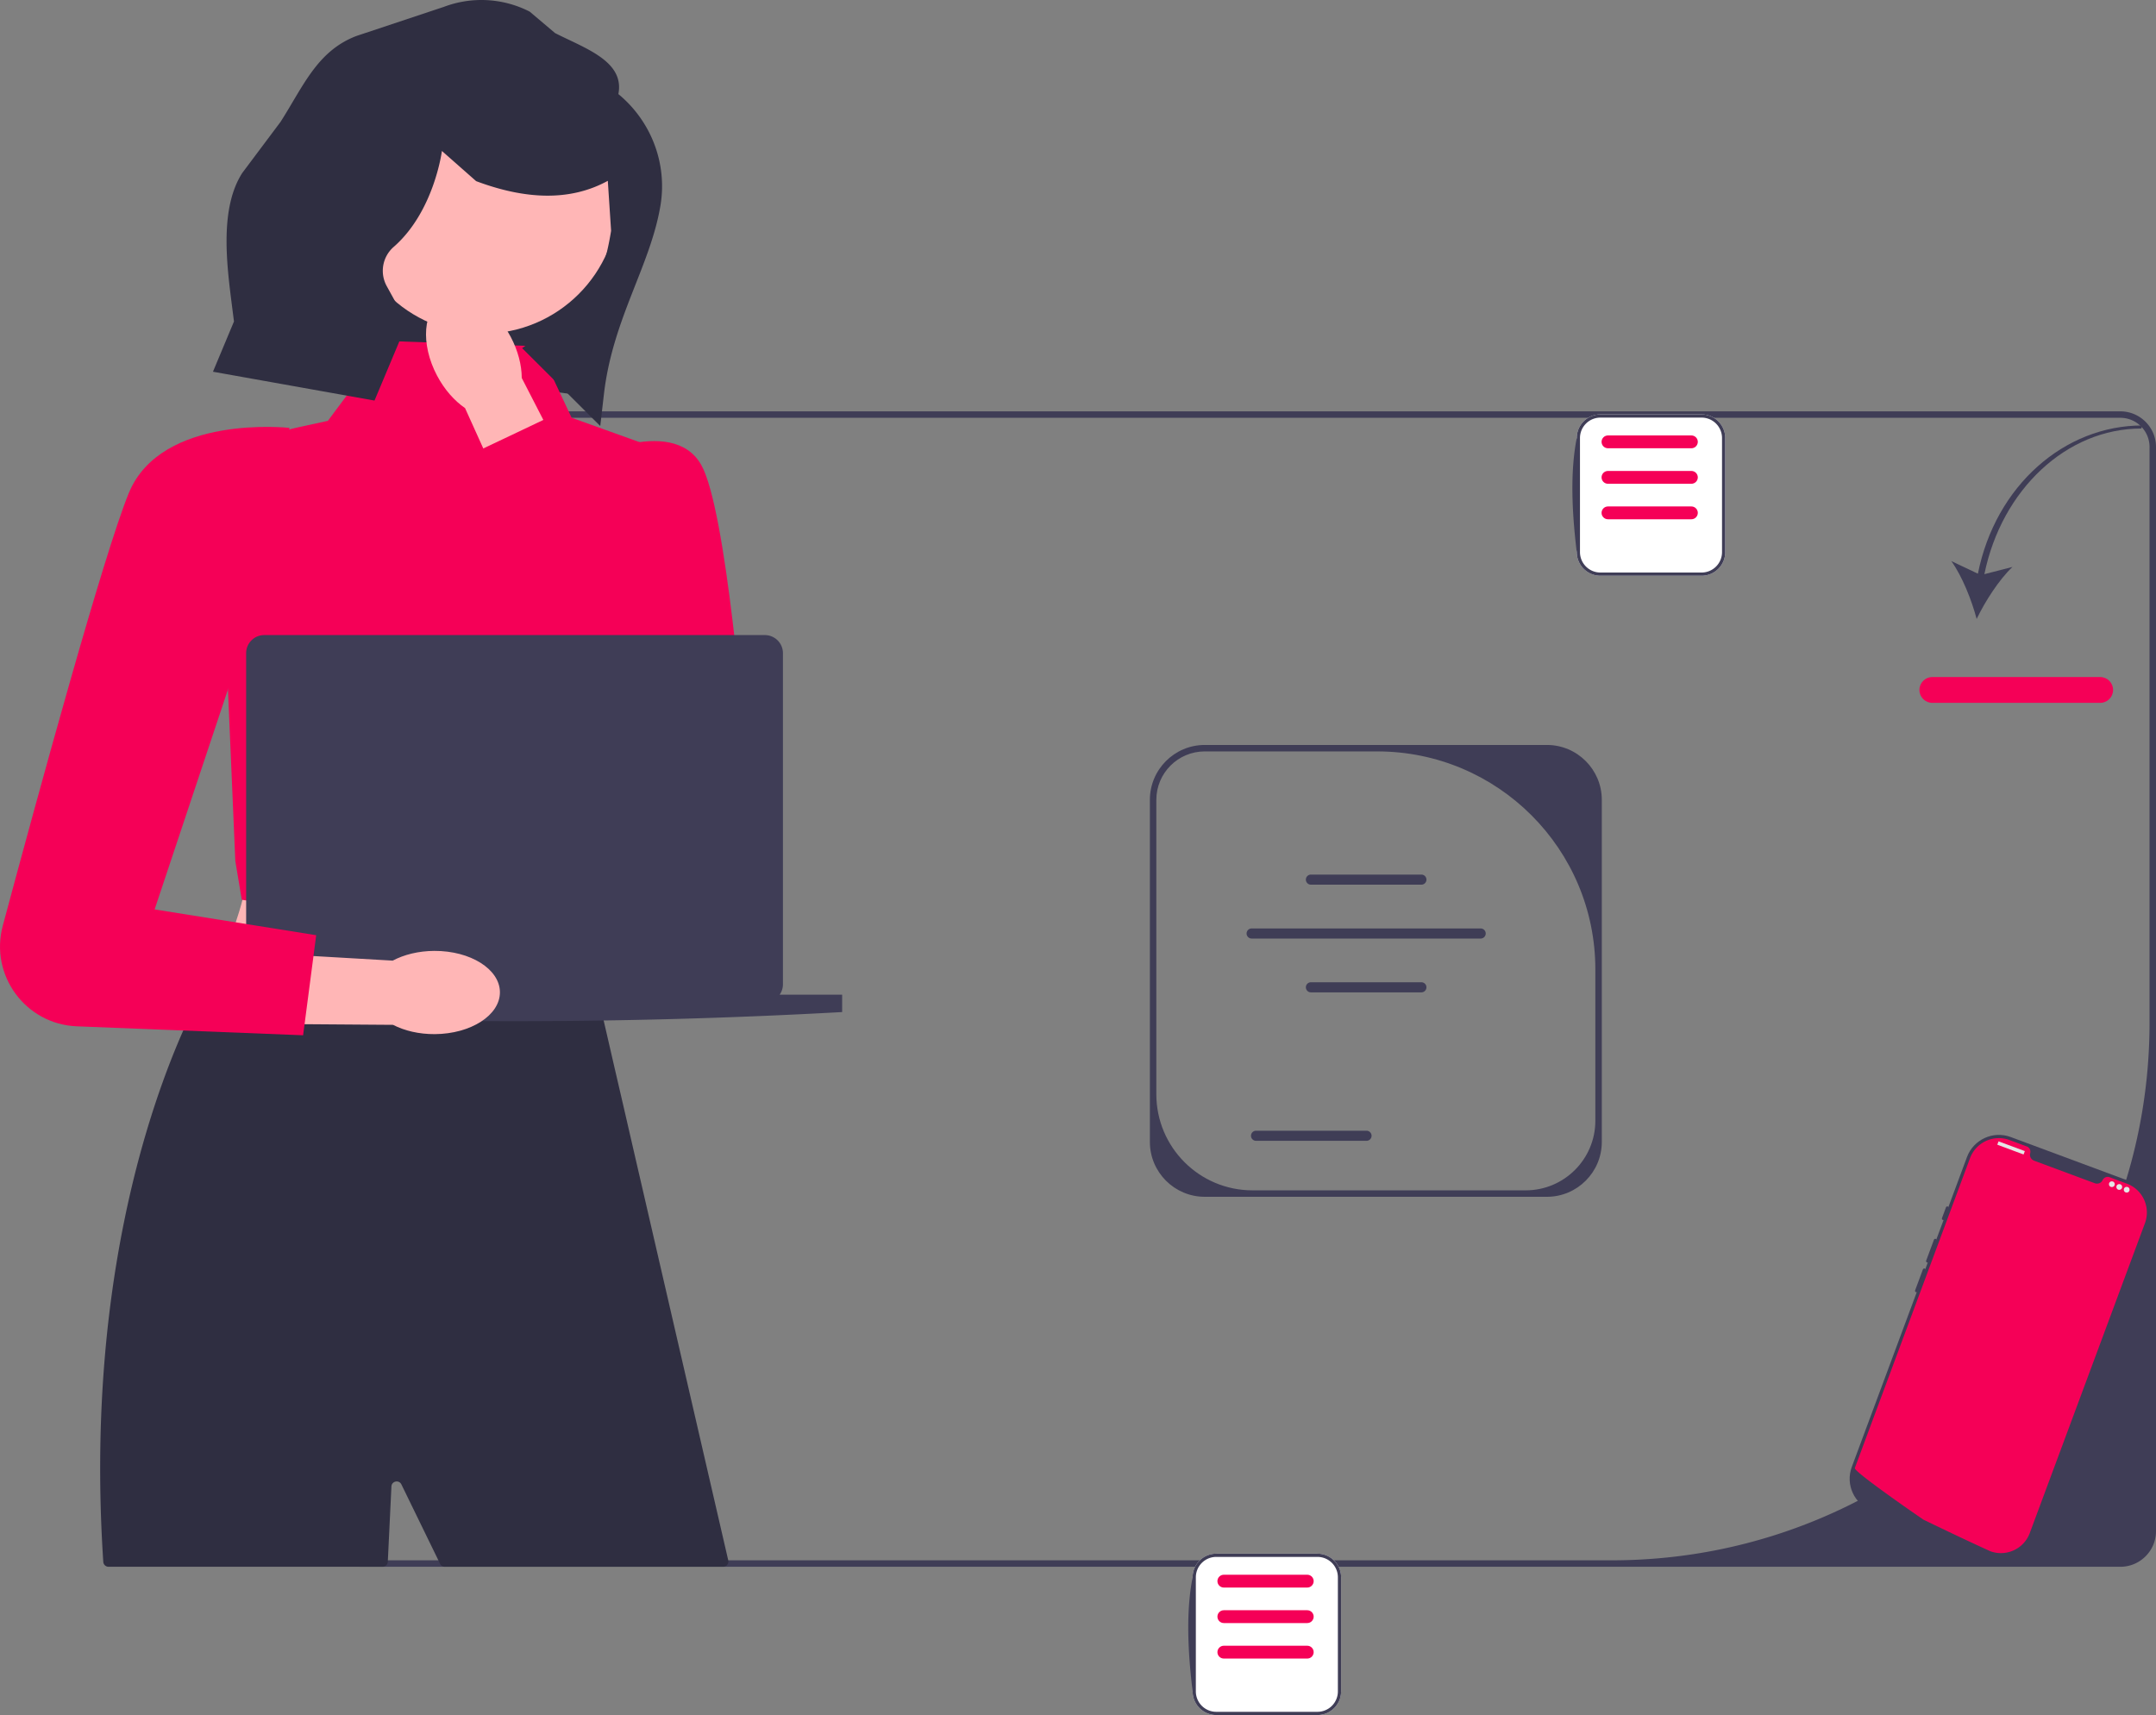 <svg xmlns="http://www.w3.org/2000/svg" width="667.898" height="531.394"><rect width="100%" height="100%" fill="#808080" stroke="none"/><path fill="#2f2e41" d="M177.275 122.143 97.822 111.55 113.9 30.123l85.352 16.853-21.977 75.167z"/><path d="M100.898 474.414v-335.92c0-6.087 4.952-11.04 11.04-11.04h544.92c6.088 0 11.04 4.953 11.04 11.04v335.92c0 6.088-4.952 11.04-11.04 11.04h-544.92c-6.088 0-11.04-4.952-11.04-11.04zm565-335.92a9.04 9.04 0 0 0-9.04-9.04h-544.92a9.04 9.04 0 0 0-9.04 9.04v335.92a9.04 9.04 0 0 0 9.04 9.04h387.326c92.03 0 166.634-74.604 166.634-166.633V138.494z" fill="#3f3d56"/><path d="m612.727 177.75-8.23-3.898c3.376 4.711 6.284 12.068 7.842 17.923 2.636-5.454 6.886-12.126 11.093-16.112l-8.698 2.237c5.36-26.268 25.52-45.125 48.605-45.125l.326-.95c-24.113 0-45.465 18.597-50.938 45.926z" fill="#3f3d56"/><path d="M650.606 217.775h-52c-2.205 0-4-1.795-4-4s1.795-4 4-4h52c2.206 0 4 1.794 4 4s-1.794 4-4 4z" fill="#f50057"/><g fill="#3f3d56"><path d="M496.216 247.818v106c0 9.374-7.626 17-17 17h-106c-9.374 0-17-7.626-17-17v-106c0-9.374 7.626-17 17-17h106c9.374 0 17 7.626 17 17zm-23.576 121c11.916 0 21.576-9.66 21.576-21.576v-46.865c0-37.312-30.247-67.559-67.56-67.559h-53.44c-8.284 0-15 6.716-15 15v91.21c0 16.453 13.337 29.79 29.79 29.79h84.634z"/><path d="M440.326 274.11h-34.22a1.567 1.567 0 0 1-1.565-1.565c0-.862.702-1.564 1.565-1.564h34.22c.863 0 1.565.702 1.565 1.564s-.702 1.565-1.565 1.565zM440.326 307.474h-34.22a1.567 1.567 0 0 1-1.565-1.565c0-.863.702-1.564 1.565-1.564h34.22c.863 0 1.565.701 1.565 1.564s-.702 1.565-1.565 1.565zM423.326 353.474h-34.22a1.567 1.567 0 0 1-1.565-1.565c0-.863.702-1.564 1.565-1.564h34.22c.863 0 1.565.701 1.565 1.564s-.702 1.565-1.565 1.565zM458.69 290.803h-70.947c-.863 0-1.565-.702-1.565-1.565s.702-1.564 1.565-1.564h70.947c.862 0 1.564.701 1.564 1.564 0 .863-.702 1.565-1.564 1.565z"/></g><path d="M183.62 302.62H66.345c9.83-21.935 15.873-42.824 6.426-59.44l110.849-6.427c-5.54 22.432-6.217 44.446 0 65.867z" fill="#ffb6b6"/><path d="M224.01 485.454h-86.216a1.628 1.628 0 0 1-1.465-.917l-.525-1.083-11.457-23.517c-.738-1.515-3.008-1.048-3.089.634l-1.104 22.883-.022.454a1.628 1.628 0 0 1-1.626 1.546H33.62a1.63 1.63 0 0 1-1.625-1.523l-.03-.477c-5.42-83.65 14.07-140.35 25.5-165.72l.01-.01c4.49-9.98 7.75-15.11 7.75-15.11l1.13-.01h.01l22.83-.4h.01l20.22-.34 15.28-.25 6.13-.11h.01l3.84-.06 19.09-.33 17.05-.29 12.24-.2h.34l1.82 7.85v.01l.07.35v.01l.31 1.29.01.04.62 2.71v.02l.04.15v.01l.15.65.01.03 1.44 6.23 2.33 10.13 3.07 13.25 3.87 16.82 1.96 8.47 2.69 11.67 23.8 103.14c.24 1.022-.536 2-1.585 2z" fill="#2f2e41"/><path d="m166.689 107.284-46.671-1.629-18.449 24.739-9.707 2.108c-14.55 3.16-24.533 16.58-23.373 31.425l4.41 102.848 2 12 110 18 24.733-155.648-32.546-11.692-10.397-22.151z" fill="#f50057"/><circle cx="149.657" cy="61.49" r="41.893" fill="#ffb6b6"/><path d="m616.185 481.565-36.32-13.497c-5.446-2.025-8.231-8.103-6.207-13.55l35.68-96.01c2.025-5.448 8.104-8.233 13.551-6.209l36.319 13.498c5.447 2.024 8.232 8.103 6.208 13.55-13.652 38.806-28.545 82.41-35.68 96.01-2.025 5.448-8.104 8.232-13.551 6.208z" fill="#3f3d56"/><path d="M656.47 404.972a.446.446 0 0 0-.574.263l-4.97 13.373a.446.446 0 0 0 .836.311l4.97-13.374a.446.446 0 0 0-.263-.573z" fill="#3f3d56"/><path d="m664.475 378.998-35.68 96.008c-1.762 4.742-6.893 7.249-11.671 5.815h-.003c-.07-.022-.14-.043-.212-.068a7.8 7.8 0 0 1-.375-.13s-.448-.204-1.264-.579c-.826-.378-2.026-.93-3.52-1.626-.449-.207-.92-.428-1.42-.661-.992-.464-2.082-.974-3.25-1.526l-1.437-.68a872.344 872.344 0 0 1-8.278-3.966c-.5-.24-1.004-.485-1.511-.733-.133-.065-21.671-14.867-21.255-15.987l35.68-96.008a9.536 9.536 0 0 1 12.262-5.618l5.337 1.984c.853.317 1.291 1.236 1.048 2.114a2.5 2.5 0 0 0-.04.177c-.163.912.4 1.8 1.269 2.122l18.76 6.972c.869.323 1.874.019 2.346-.779.031-.052.059-.106.086-.16.389-.824 1.321-1.233 2.174-.917l5.337 1.984a9.536 9.536 0 0 1 5.617 12.262z" fill="#f50057"/><path d="M603.404 373.836a.446.446 0 0 0-.573.262l-1.242 3.344a.446.446 0 0 0 .835.31l1.243-3.343a.446.446 0 0 0-.263-.573zM599.677 383.866a.446.446 0 0 0-.573.263l-2.408 6.478a.446.446 0 0 0 .836.31l2.407-6.478a.446.446 0 0 0-.262-.573zM596.26 393.06a.446.446 0 0 0-.573.263l-2.408 6.478a.446.446 0 0 0 .836.31l2.407-6.477a.446.446 0 0 0-.262-.573z" fill="#3f3d56"/><rect x="618.651" y="355.112" width="8.694" height="1.115" rx=".086" ry=".086" transform="rotate(20.387 622.998 355.67)" fill="#e6e6e6"/><circle cx="654.22" cy="366.916" r=".892" fill="#e6e6e6"/><circle cx="656.519" cy="367.77" r=".892" fill="#e6e6e6"/><circle cx="658.817" cy="368.624" r=".892" fill="#e6e6e6"/><g><path d="M527.137 178.394h-31.362c-4.036 0-7.319-3.284-7.319-7.32v-35.361c0-4.036 3.283-7.32 7.32-7.32h31.361c4.036 0 7.32 3.284 7.32 7.32v35.362c0 4.035-3.284 7.319-7.32 7.319z" fill="#fff"/><path d="M527.137 178.394h-31.362c-4.036 0-7.319-3.284-7.319-7.32-1.577-13.02-2.011-25.148 0-35.361 0-4.036 3.283-7.32 7.32-7.32h31.361c4.036 0 7.32 3.284 7.32 7.32v35.362c0 4.035-3.284 7.319-7.32 7.319zm-31.362-49a6.326 6.326 0 0 0-6.319 6.319v35.362a6.326 6.326 0 0 0 6.32 6.319h31.361a6.326 6.326 0 0 0 6.32-6.32v-35.361a6.326 6.326 0 0 0-6.32-6.32h-31.362z" fill="#3f3d56"/><path d="M523.968 149.894h-25.84c-1.097 0-1.988-.892-1.988-1.988s.891-1.988 1.987-1.988h25.841c1.097 0 1.988.892 1.988 1.988s-.891 1.988-1.988 1.988zM523.968 160.894h-25.84c-1.097 0-1.988-.892-1.988-1.988s.891-1.988 1.987-1.988h25.841c1.097 0 1.988.892 1.988 1.988s-.891 1.988-1.988 1.988zM523.968 138.894h-25.84c-1.097 0-1.988-.892-1.988-1.988s.891-1.988 1.987-1.988h25.841c1.097 0 1.988.892 1.988 1.988s-.891 1.988-1.988 1.988z" fill="#f50057"/></g><g><path d="M135.412 116.425c2.296 4.327 5.379 7.778 8.647 10.01l19.264 42.606 20.006-9.76-21.696-42.169c-.015-3.958-1.143-8.445-3.438-12.772-5.244-9.886-14.596-15.195-20.887-11.858-6.29 3.337-7.14 14.057-1.896 23.943z" fill="#ffb6b6"/><path d="M178.79 143.28s29.34-15.376 38.445.769c7.767 13.774 13.38 82.7 14.86 102.64.26 3.5-.654 6.975-2.596 9.897-5.754 8.655-18.159 9.48-25.008 1.664l-59.456-117.067 28.202-13.403 6.898 16.705-1.345-1.205z" fill="#f50057"/></g><path d="M241.52 308.202a5.578 5.578 0 0 0 1.024-3.228V202.38a5.606 5.606 0 0 0-5.606-5.605H81.858a5.606 5.606 0 0 0-5.605 5.605v102.594c0 1.202.38 2.315 1.023 3.228H57.908v5.378c67.34 3.766 135 3.766 202.98 0v-5.378H241.52z" fill="#3f3d56"/><g><path d="M408.137 531.394h-31.362c-4.036 0-7.319-3.284-7.319-7.32v-35.361c0-4.036 3.283-7.32 7.32-7.32h31.361c4.036 0 7.32 3.284 7.32 7.32v35.362c0 4.035-3.284 7.319-7.32 7.319z" fill="#fff"/><path d="M408.137 531.394h-31.362c-4.036 0-7.319-3.284-7.319-7.32-1.577-13.02-2.011-25.148 0-35.361 0-4.036 3.283-7.32 7.32-7.32h31.361c4.036 0 7.32 3.284 7.32 7.32v35.362c0 4.035-3.284 7.319-7.32 7.319zm-31.362-49a6.326 6.326 0 0 0-6.319 6.319v35.362a6.326 6.326 0 0 0 6.32 6.319h31.361a6.326 6.326 0 0 0 6.32-6.32v-35.361a6.326 6.326 0 0 0-6.32-6.32h-31.362z" fill="#3f3d56"/><path d="M404.968 502.894h-25.84c-1.097 0-1.988-.892-1.988-1.988s.891-1.988 1.987-1.988h25.841c1.097 0 1.988.892 1.988 1.988s-.892 1.988-1.988 1.988zM404.968 513.894h-25.84c-1.097 0-1.988-.892-1.988-1.988s.891-1.988 1.987-1.988h25.841c1.097 0 1.988.892 1.988 1.988s-.892 1.988-1.988 1.988zM404.968 491.894h-25.84c-1.097 0-1.988-.892-1.988-1.988s.891-1.988 1.987-1.988h25.841c1.097 0 1.988.892 1.988 1.988s-.892 1.988-1.988 1.988z" fill="#f50057"/></g><g><path d="M134.539 294.628c-4.899.026-9.386 1.156-12.88 3.016l-46.68-2.7-.635 22.25 47.421.344c3.513 1.822 8.011 2.905 12.91 2.879 11.19-.06 20.232-5.88 20.194-13.001-.037-7.122-9.14-12.847-20.33-12.788z" fill="#ffb6b6"/><path d="M89.69 132.578s-39.683-4.421-49.792 20.197c-7.722 18.805-27.783 92.1-39.04 134.063-4.116 15.341 7.073 30.532 22.945 31.16l70.095 2.777 4.055-31.01-50.055-7.99 28-84 13.791-65.197z" fill="#f50057"/></g><path d="M191.56 29.148c2.015-10.202-10.349-14.164-19.608-18.898l-7.861-6.648a32.856 32.856 0 0 0-26.54-1.493l-27.031 8.998C98.25 15.73 93.969 26.733 86.898 37.775L75.046 53.597c-6.96 10.87-4.879 27.84-3.247 40.644l.684 5.365-6.512 15.571 50.045 8.935 10.087-24.031-6.295-11.422a9.834 9.834 0 0 1 2.147-12.156c12.54-10.945 14.943-29.728 14.943-29.728l10.602 9.349c7.704 2.89 14.817 4.381 21.347 4.494 7.182.125 13.66-1.417 19.445-4.594l1.018 15.491c-2.99 18.313-7.454 22.34-27.563 36.349l24.203 24.134 1.134-9.828c2.698-23.378 14.356-39.65 17.512-58.458 2.182-13.007-2.855-26.18-13.036-34.564z" fill="#2f2e41"/></svg>